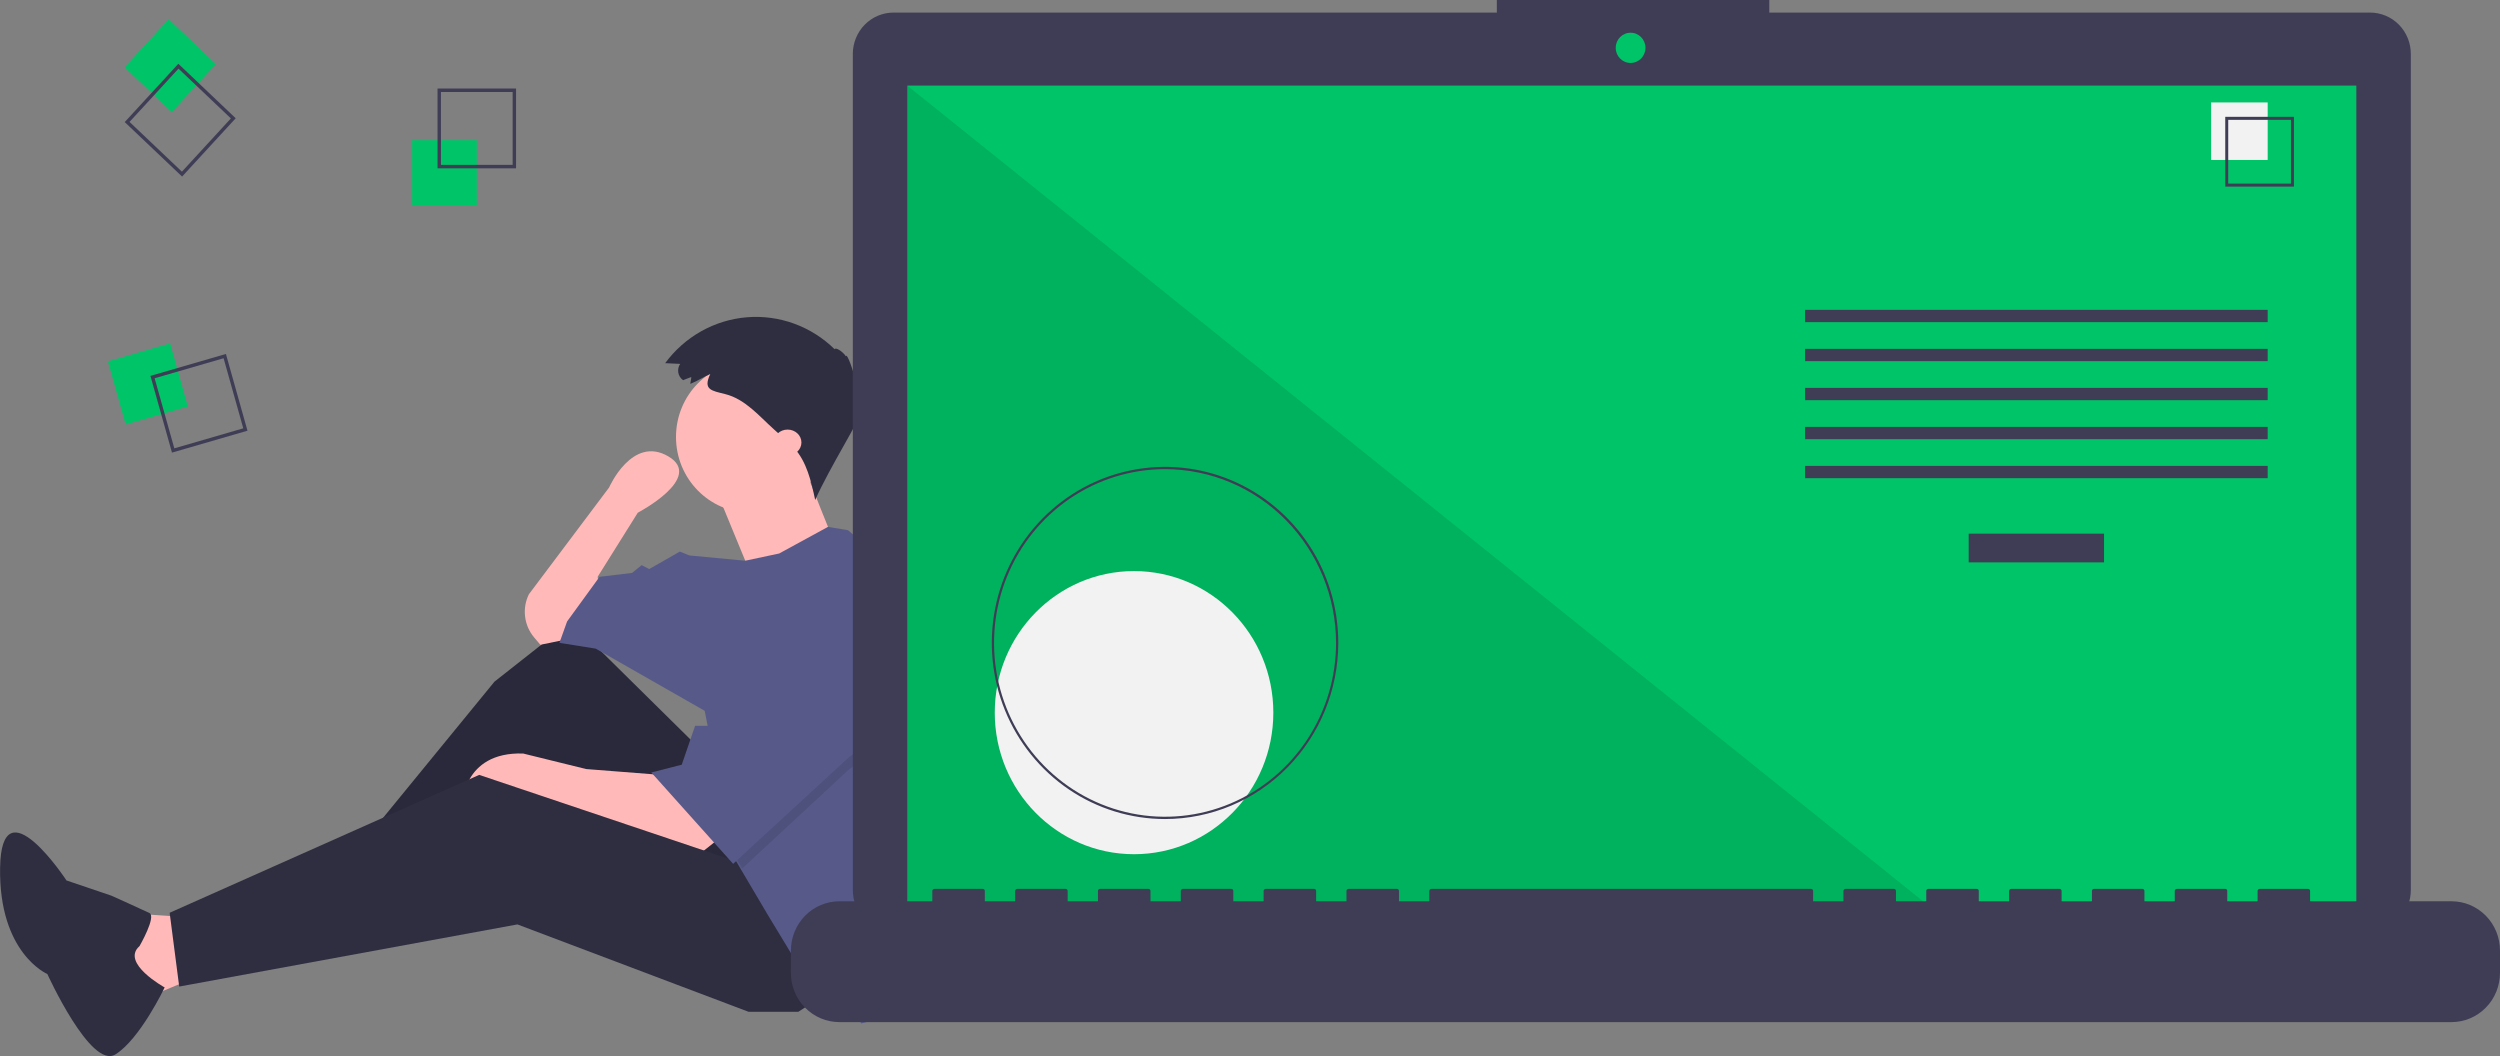 <svg width="999" height="422" viewBox="0 0 999 422" fill="none" xmlns="http://www.w3.org/2000/svg">
<rect x="0" y="0" width="999" height="422" fill="#808080" stroke="none"/>
<g id="undraw_code_thinking_1jeh (1) 1">
<g clip-path="url(#clip0)">
<g id="me">
<path id="Vector" d="M71.61 366.294L48.704 364.742L56.339 399.664L82.299 388.799L71.61 366.294Z" fill="#FFB9B9"/>
<path id="Vector_2" d="M281.582 301.107L228.135 248.337L197.593 272.394L137.274 346.117L144.146 356.981L217.444 306.539L267.074 372.502L314.413 348.445L281.582 301.107Z" fill="#2F2E41"/>
<path id="Vector_3" opacity="0.1" d="M281.582 301.107L228.135 248.337L197.593 272.394L137.274 346.117L144.146 356.981L217.444 306.539L267.074 372.502L314.413 348.445L281.582 301.107Z" fill="black"/>
<path id="Vector_4" d="M286.163 336.029L279.291 341.461L223.553 322.06L210.573 316.628L184.613 322.06C184.613 322.06 184.613 300.331 209.046 301.107L234.243 307.315L264.021 309.644L286.163 336.029Z" fill="#FFB9B9"/>
<path id="Vector_5" d="M335.793 393.456L318.995 404.32H299.143L206.755 369.398L71.61 394.231L67.792 364.742L191.485 309.644L299.907 346.117L335.793 393.456Z" fill="#2F2E41"/>
<path id="Vector_6" d="M227.371 255.321L215.918 257.649L213.422 254.69C211.446 252.347 210.194 249.464 209.823 246.401C209.452 243.338 209.979 240.232 211.337 237.472V237.472L243.405 194.791C243.405 194.791 252.567 173.838 267.075 182.374C281.582 190.91 254.858 204.879 254.858 204.879L238.824 230.488L240.351 243.681L227.371 255.321Z" fill="#FFB9B9"/>
<path id="Vector_7" d="M299.907 204.879C316.352 204.879 329.684 191.329 329.684 174.614C329.684 157.899 316.352 144.348 299.907 144.348C283.461 144.348 270.129 157.899 270.129 174.614C270.129 191.329 283.461 204.879 299.907 204.879Z" fill="#FFB9B9"/>
<path id="Vector_8" d="M286.545 196.731L300.288 230.1L333.12 216.131C333.12 216.131 322.431 189.746 322.431 188.97C322.431 188.194 286.545 196.731 286.545 196.731Z" fill="#FFB9B9"/>
<path id="Vector_9" d="M376.955 295.45C376.954 313.716 374.123 331.867 368.564 349.237L366.334 356.206L355.645 405.872L344.192 408.976L335.793 398.112L318.995 385.695L306.778 365.518L296.303 347.778L293.035 342.237L281.582 284.034L238.06 259.201L223.553 256.873L226.607 248.337L239.587 230.488L252.567 228.936L256.385 225.832L259.439 227.384L271.656 220.4L275.473 221.952L297.799 224.062L311.36 221.176L330.86 210.536L338.847 211.863L366.334 235.144C373.361 254.448 376.957 274.867 376.955 295.45V295.45Z" fill="#575A89"/>
<path id="Shoe" d="M55.75 378.063C55.75 378.063 62.593 366.215 59.705 364.831C56.817 363.446 44.552 357.926 44.552 357.926L26.565 351.823C26.565 351.823 0.622 312.37 0.04 346.669C-0.542 380.968 18.924 389.221 18.924 389.221C18.924 389.221 36.275 427.436 46.114 421.348C55.953 415.259 65.803 394.582 65.803 394.582C65.803 394.582 48.068 384.825 55.75 378.063Z" fill="#2F2E41"/>
<path id="Vector_10" opacity="0.1" d="M368.243 287.81L339.491 307.268L296.576 347.069L293.338 341.512L284.258 294.815H286.528L309.984 250.453L368.243 287.81Z" fill="black"/>
<path id="Vector_11" d="M309.691 245.763L286.117 290.04H277.752L272.429 305.576L260.262 308.684L292.961 345.193L339.347 302.469L368.243 283.049L309.691 245.763Z" fill="#575A89"/>
<path id="Vector_12" d="M276.22 150.642L272.969 151.918C272.469 151.573 272.041 151.129 271.711 150.613C271.381 150.097 271.156 149.519 271.048 148.913C270.94 148.307 270.951 147.685 271.082 147.084C271.212 146.482 271.459 145.913 271.808 145.41L265.8 145.124C269.657 139.884 274.561 135.54 280.187 132.378C285.814 129.217 292.034 127.309 298.437 126.783C304.84 126.257 311.28 127.123 317.33 129.325C323.38 131.527 328.903 135.014 333.533 139.555C333.807 138.595 336.789 140.464 338.006 142.36C338.416 140.796 341.212 148.355 342.201 153.698C342.658 151.919 344.419 154.791 342.877 157.547C343.854 157.401 344.295 159.951 343.539 161.372C344.608 160.86 344.428 163.904 343.268 165.938C344.794 165.799 331.237 187.259 325.749 199.799C324.155 192.331 322.363 184.466 317.224 178.902C316.35 177.957 315.394 177.095 314.438 176.235L309.273 171.585C303.267 166.178 297.803 159.504 289.801 157.483C284.302 156.094 280.826 155.78 283.822 149.46C281.115 150.613 278.586 152.326 275.855 153.397C275.891 152.514 276.273 151.526 276.22 150.642Z" fill="#2F2E41"/>
<path id="Vector_13" d="M314.714 181.977C317.773 181.977 320.252 179.667 320.252 176.818C320.252 173.968 317.773 171.659 314.714 171.659C311.656 171.659 309.177 173.968 309.177 176.818C309.177 179.667 311.656 181.977 314.714 181.977Z" fill="#FFB9B9"/>
</g>
<g id="BOXES3">
<path id="Vector_14" d="M190.526 56.01H164.684V82.274H190.526V56.01Z" fill="#00C568"/>
<path id="Vector_15" d="M206.215 67.266H174.836V35.373H206.215V67.266ZM176.201 65.879H204.851V36.76H176.201V65.879Z" fill="#3F3D56"/>
</g>
<g id="BOXES1">
<path id="Vector_16" d="M75.064 162.443L67.969 137.187L43.12 144.399L50.216 169.654L75.064 162.443Z" fill="#00C568"/>
<path id="vector" d="M68.723 180.867L60.107 150.2L90.28 141.443L98.896 172.11L68.723 180.867ZM61.794 151.152L69.66 179.153L97.21 171.157L89.343 143.157L61.794 151.152Z" fill="#3F3D56"/>
</g>
<g id="BOXES2">
<path id="Vector_17" d="M68.642 44.816L86.287 25.627L67.407 7.693L49.762 26.882L68.642 44.816Z" fill="#00C568"/>
<path id="Vector_18" d="M49.838 48.781L71.264 25.48L94.189 47.256L72.764 70.557L49.838 48.781ZM71.329 27.439L51.766 48.714L72.698 68.597L92.261 47.322L71.329 27.439Z" fill="#3F3D56"/>
</g>
<g id="Computer">
<path id="Vector_19" d="M947.125 5.03H707.011V0H598.134V5.03H357.029C354.896 5.03 352.784 5.457 350.814 6.287C348.843 7.116 347.053 8.332 345.544 9.865C344.036 11.398 342.84 13.218 342.024 15.221C341.207 17.223 340.787 19.37 340.787 21.538V355.711C340.787 357.879 341.207 360.026 342.024 362.029C342.84 364.032 344.036 365.851 345.544 367.384C347.053 368.917 348.843 370.133 350.814 370.963C352.784 371.792 354.896 372.219 357.029 372.219H947.125C951.433 372.219 955.564 370.48 958.61 367.384C961.656 364.288 963.367 360.09 963.367 355.711V21.538C963.367 19.37 962.947 17.223 962.131 15.221C961.315 13.218 960.118 11.398 958.61 9.865C957.102 8.332 955.312 7.116 953.341 6.287C951.37 5.457 949.258 5.03 947.125 5.03V5.03Z" fill="#3F3D56"/>
<path id="Vector_20" d="M941.592 34.204H362.563V366.183H941.592V34.204Z" fill="#00C568"/>
<path id="Vector_21" d="M651.582 25.15C654.862 25.15 657.521 22.448 657.521 19.114C657.521 15.78 654.862 13.078 651.582 13.078C648.303 13.078 645.644 15.78 645.644 19.114C645.644 22.448 648.303 25.15 651.582 25.15Z" fill="#00C568"/>
<path id="Vector_22" opacity="0.1" d="M776 366.184H362.563V34.204L776 366.184Z" fill="black"/>
<path id="Vector_23" d="M453.163 341.341C483.903 341.341 508.822 316.014 508.822 284.772C508.822 253.53 483.903 228.203 453.163 228.203C422.424 228.203 397.505 253.53 397.505 284.772C397.505 316.014 422.424 341.341 453.163 341.341Z" fill="#F2F2F2"/>
<path id="Vector_24" d="M465.553 327.289C451.86 327.289 438.475 323.162 427.09 315.43C415.704 307.698 406.83 296.709 401.59 283.851C396.35 270.993 394.979 256.844 397.651 243.195C400.322 229.545 406.916 217.007 416.598 207.166C426.281 197.325 438.617 190.623 452.047 187.908C465.477 185.193 479.397 186.586 492.048 191.912C504.699 197.238 515.511 206.257 523.119 217.829C530.726 229.401 534.787 243.005 534.787 256.923C534.766 275.578 527.465 293.464 514.486 306.656C501.507 319.848 483.909 327.268 465.553 327.289ZM465.553 187.476C452.039 187.476 438.829 191.549 427.592 199.18C416.356 206.81 407.598 217.657 402.426 230.346C397.255 243.036 395.902 257 398.538 270.471C401.175 283.942 407.682 296.317 417.238 306.029C426.794 315.741 438.969 322.355 452.223 325.035C465.478 327.715 479.216 326.339 491.702 321.083C504.187 315.827 514.858 306.926 522.366 295.505C529.874 284.085 533.882 270.658 533.882 256.923C533.861 238.51 526.656 220.858 513.846 207.839C501.037 194.82 483.669 187.496 465.553 187.476V187.476Z" fill="#3F3D56"/>
<path id="Vector_25" d="M840.773 213.243H786.686V224.73H840.773V213.243Z" fill="#3F3D56"/>
<path id="Vector_26" d="M906.163 123.809H721.296V128.732H906.163V123.809Z" fill="#3F3D56"/>
<path id="Vector_27" d="M906.163 139.399H721.296V144.322H906.163V139.399Z" fill="#3F3D56"/>
<path id="Vector_28" d="M906.163 154.988H721.296V159.911H906.163V154.988Z" fill="#3F3D56"/>
<path id="Vector_29" d="M906.163 170.577H721.296V175.5H906.163V170.577Z" fill="#3F3D56"/>
<path id="Vector_30" d="M906.163 186.167H721.296V191.09H906.163V186.167Z" fill="#3F3D56"/>
<path id="Vector_31" d="M906.163 40.939H883.559V63.913H906.163V40.939Z" fill="#F2F2F2"/>
<path id="Vector_32" d="M916.657 74.579H889.21V46.682H916.657V74.579ZM890.403 73.367H915.464V47.895H890.403V73.367Z" fill="#3F3D56"/>
<path id="Vector_33" d="M979.625 360.147H923.116V356.009C923.116 355.901 923.095 355.795 923.054 355.695C923.014 355.596 922.954 355.505 922.879 355.429C922.804 355.353 922.715 355.292 922.617 355.251C922.52 355.21 922.415 355.189 922.309 355.189H902.934C902.828 355.189 902.723 355.21 902.625 355.251C902.527 355.292 902.438 355.353 902.363 355.429C902.288 355.505 902.229 355.596 902.188 355.695C902.147 355.795 902.127 355.901 902.127 356.009V360.147H890.017V356.009C890.017 355.901 889.996 355.795 889.956 355.695C889.915 355.596 889.856 355.505 889.781 355.429C889.706 355.353 889.617 355.292 889.519 355.251C889.421 355.21 889.316 355.189 889.21 355.189H869.835C869.729 355.189 869.624 355.21 869.526 355.251C869.429 355.292 869.34 355.353 869.265 355.429C869.19 355.505 869.13 355.596 869.09 355.695C869.049 355.795 869.028 355.901 869.028 356.009V360.147H856.919V356.009C856.919 355.901 856.898 355.795 856.858 355.695C856.817 355.596 856.757 355.505 856.683 355.429C856.608 355.353 856.519 355.292 856.421 355.251C856.323 355.21 856.218 355.189 856.112 355.189H836.737C836.631 355.189 836.526 355.21 836.428 355.251C836.33 355.292 836.241 355.353 836.166 355.429C836.091 355.505 836.032 355.596 835.991 355.695C835.951 355.795 835.93 355.901 835.93 356.009V360.147H823.821V356.009C823.821 355.901 823.8 355.795 823.759 355.695C823.719 355.596 823.659 355.505 823.584 355.429C823.509 355.353 823.42 355.292 823.322 355.251C823.224 355.21 823.119 355.189 823.013 355.189H803.639C803.533 355.189 803.428 355.21 803.33 355.251C803.232 355.292 803.143 355.353 803.068 355.429C802.993 355.505 802.933 355.596 802.893 355.695C802.852 355.795 802.831 355.901 802.831 356.009V360.147H790.722V356.009C790.722 355.901 790.701 355.795 790.661 355.695C790.62 355.596 790.561 355.505 790.486 355.429C790.411 355.353 790.322 355.292 790.224 355.251C790.126 355.21 790.021 355.189 789.915 355.189H770.54C770.434 355.189 770.329 355.21 770.231 355.251C770.133 355.292 770.044 355.353 769.969 355.429C769.894 355.505 769.835 355.596 769.794 355.695C769.754 355.795 769.733 355.901 769.733 356.009V360.147H757.624V356.009C757.624 355.901 757.603 355.795 757.562 355.695C757.522 355.596 757.462 355.505 757.387 355.429C757.312 355.353 757.223 355.292 757.125 355.251C757.027 355.21 756.922 355.189 756.816 355.189H737.442C737.336 355.189 737.231 355.21 737.133 355.251C737.035 355.292 736.946 355.353 736.871 355.429C736.796 355.505 736.737 355.596 736.696 355.695C736.655 355.795 736.634 355.901 736.634 356.009V360.147H724.525V356.009C724.525 355.901 724.504 355.795 724.464 355.695C724.423 355.596 724.364 355.505 724.289 355.429C724.214 355.353 724.125 355.292 724.027 355.251C723.929 355.21 723.824 355.189 723.718 355.189H571.95C571.844 355.189 571.739 355.21 571.641 355.251C571.543 355.292 571.454 355.353 571.379 355.429C571.304 355.505 571.244 355.596 571.204 355.695C571.163 355.795 571.142 355.901 571.142 356.009V360.147H559.033V356.009C559.033 355.901 559.012 355.795 558.972 355.695C558.931 355.596 558.872 355.505 558.797 355.429C558.722 355.353 558.633 355.292 558.535 355.251C558.437 355.21 558.332 355.189 558.226 355.189H538.851C538.745 355.189 538.64 355.21 538.542 355.251C538.444 355.292 538.355 355.353 538.28 355.429C538.205 355.505 538.146 355.596 538.105 355.695C538.065 355.795 538.044 355.901 538.044 356.009V360.147H525.935V356.009C525.935 355.901 525.914 355.795 525.873 355.695C525.833 355.596 525.773 355.505 525.698 355.429C525.623 355.353 525.534 355.292 525.436 355.251C525.339 355.21 525.233 355.189 525.127 355.189H505.753C505.647 355.189 505.542 355.21 505.444 355.251C505.346 355.292 505.257 355.353 505.182 355.429C505.107 355.505 505.048 355.596 505.007 355.695C504.966 355.795 504.946 355.901 504.946 356.009V360.147H492.836V356.009C492.836 355.901 492.815 355.795 492.775 355.695C492.734 355.596 492.675 355.505 492.6 355.429C492.525 355.353 492.436 355.292 492.338 355.251C492.24 355.21 492.135 355.189 492.029 355.189H472.654C472.548 355.189 472.443 355.21 472.345 355.251C472.248 355.292 472.158 355.353 472.084 355.429C472.009 355.505 471.949 355.596 471.909 355.695C471.868 355.795 471.847 355.901 471.847 356.009V360.147H459.738V356.009C459.738 355.901 459.717 355.795 459.677 355.695C459.636 355.596 459.576 355.505 459.501 355.429C459.427 355.353 459.338 355.292 459.24 355.251C459.142 355.21 459.037 355.189 458.931 355.189H439.556C439.45 355.189 439.345 355.21 439.247 355.251C439.149 355.292 439.06 355.353 438.985 355.429C438.91 355.505 438.851 355.596 438.81 355.695C438.77 355.795 438.749 355.901 438.749 356.009V360.147H426.64V356.009C426.64 355.901 426.619 355.795 426.578 355.695C426.537 355.596 426.478 355.505 426.403 355.429C426.328 355.353 426.239 355.292 426.141 355.251C426.043 355.21 425.938 355.189 425.832 355.189H406.458C406.352 355.189 406.247 355.21 406.149 355.251C406.051 355.292 405.962 355.353 405.887 355.429C405.812 355.505 405.752 355.596 405.712 355.695C405.671 355.795 405.65 355.901 405.65 356.009V360.147H393.541V356.009C393.541 355.901 393.52 355.795 393.48 355.695C393.439 355.596 393.38 355.505 393.305 355.429C393.23 355.353 393.141 355.292 393.043 355.251C392.945 355.21 392.84 355.189 392.734 355.189H373.359C373.253 355.189 373.148 355.21 373.05 355.251C372.952 355.292 372.863 355.353 372.788 355.429C372.713 355.505 372.654 355.596 372.613 355.695C372.573 355.795 372.552 355.901 372.552 356.009V360.147H335.417C330.279 360.147 325.351 362.222 321.717 365.915C318.084 369.608 316.042 374.617 316.042 379.839V388.743C316.042 393.966 318.084 398.975 321.717 402.668C325.351 406.361 330.279 408.435 335.417 408.435H979.625C984.764 408.435 989.692 406.361 993.325 402.668C996.959 398.975 999 393.966 999 388.743V379.839C999 374.617 996.959 369.608 993.325 365.915C989.692 362.222 984.764 360.147 979.625 360.147V360.147Z" fill="#3F3D56"/>
</g>
</g>
</g>
<defs>
<clipPath id="clip0">
<rect width="999" height="422" fill="white"/>
</clipPath>
</defs>
</svg>
